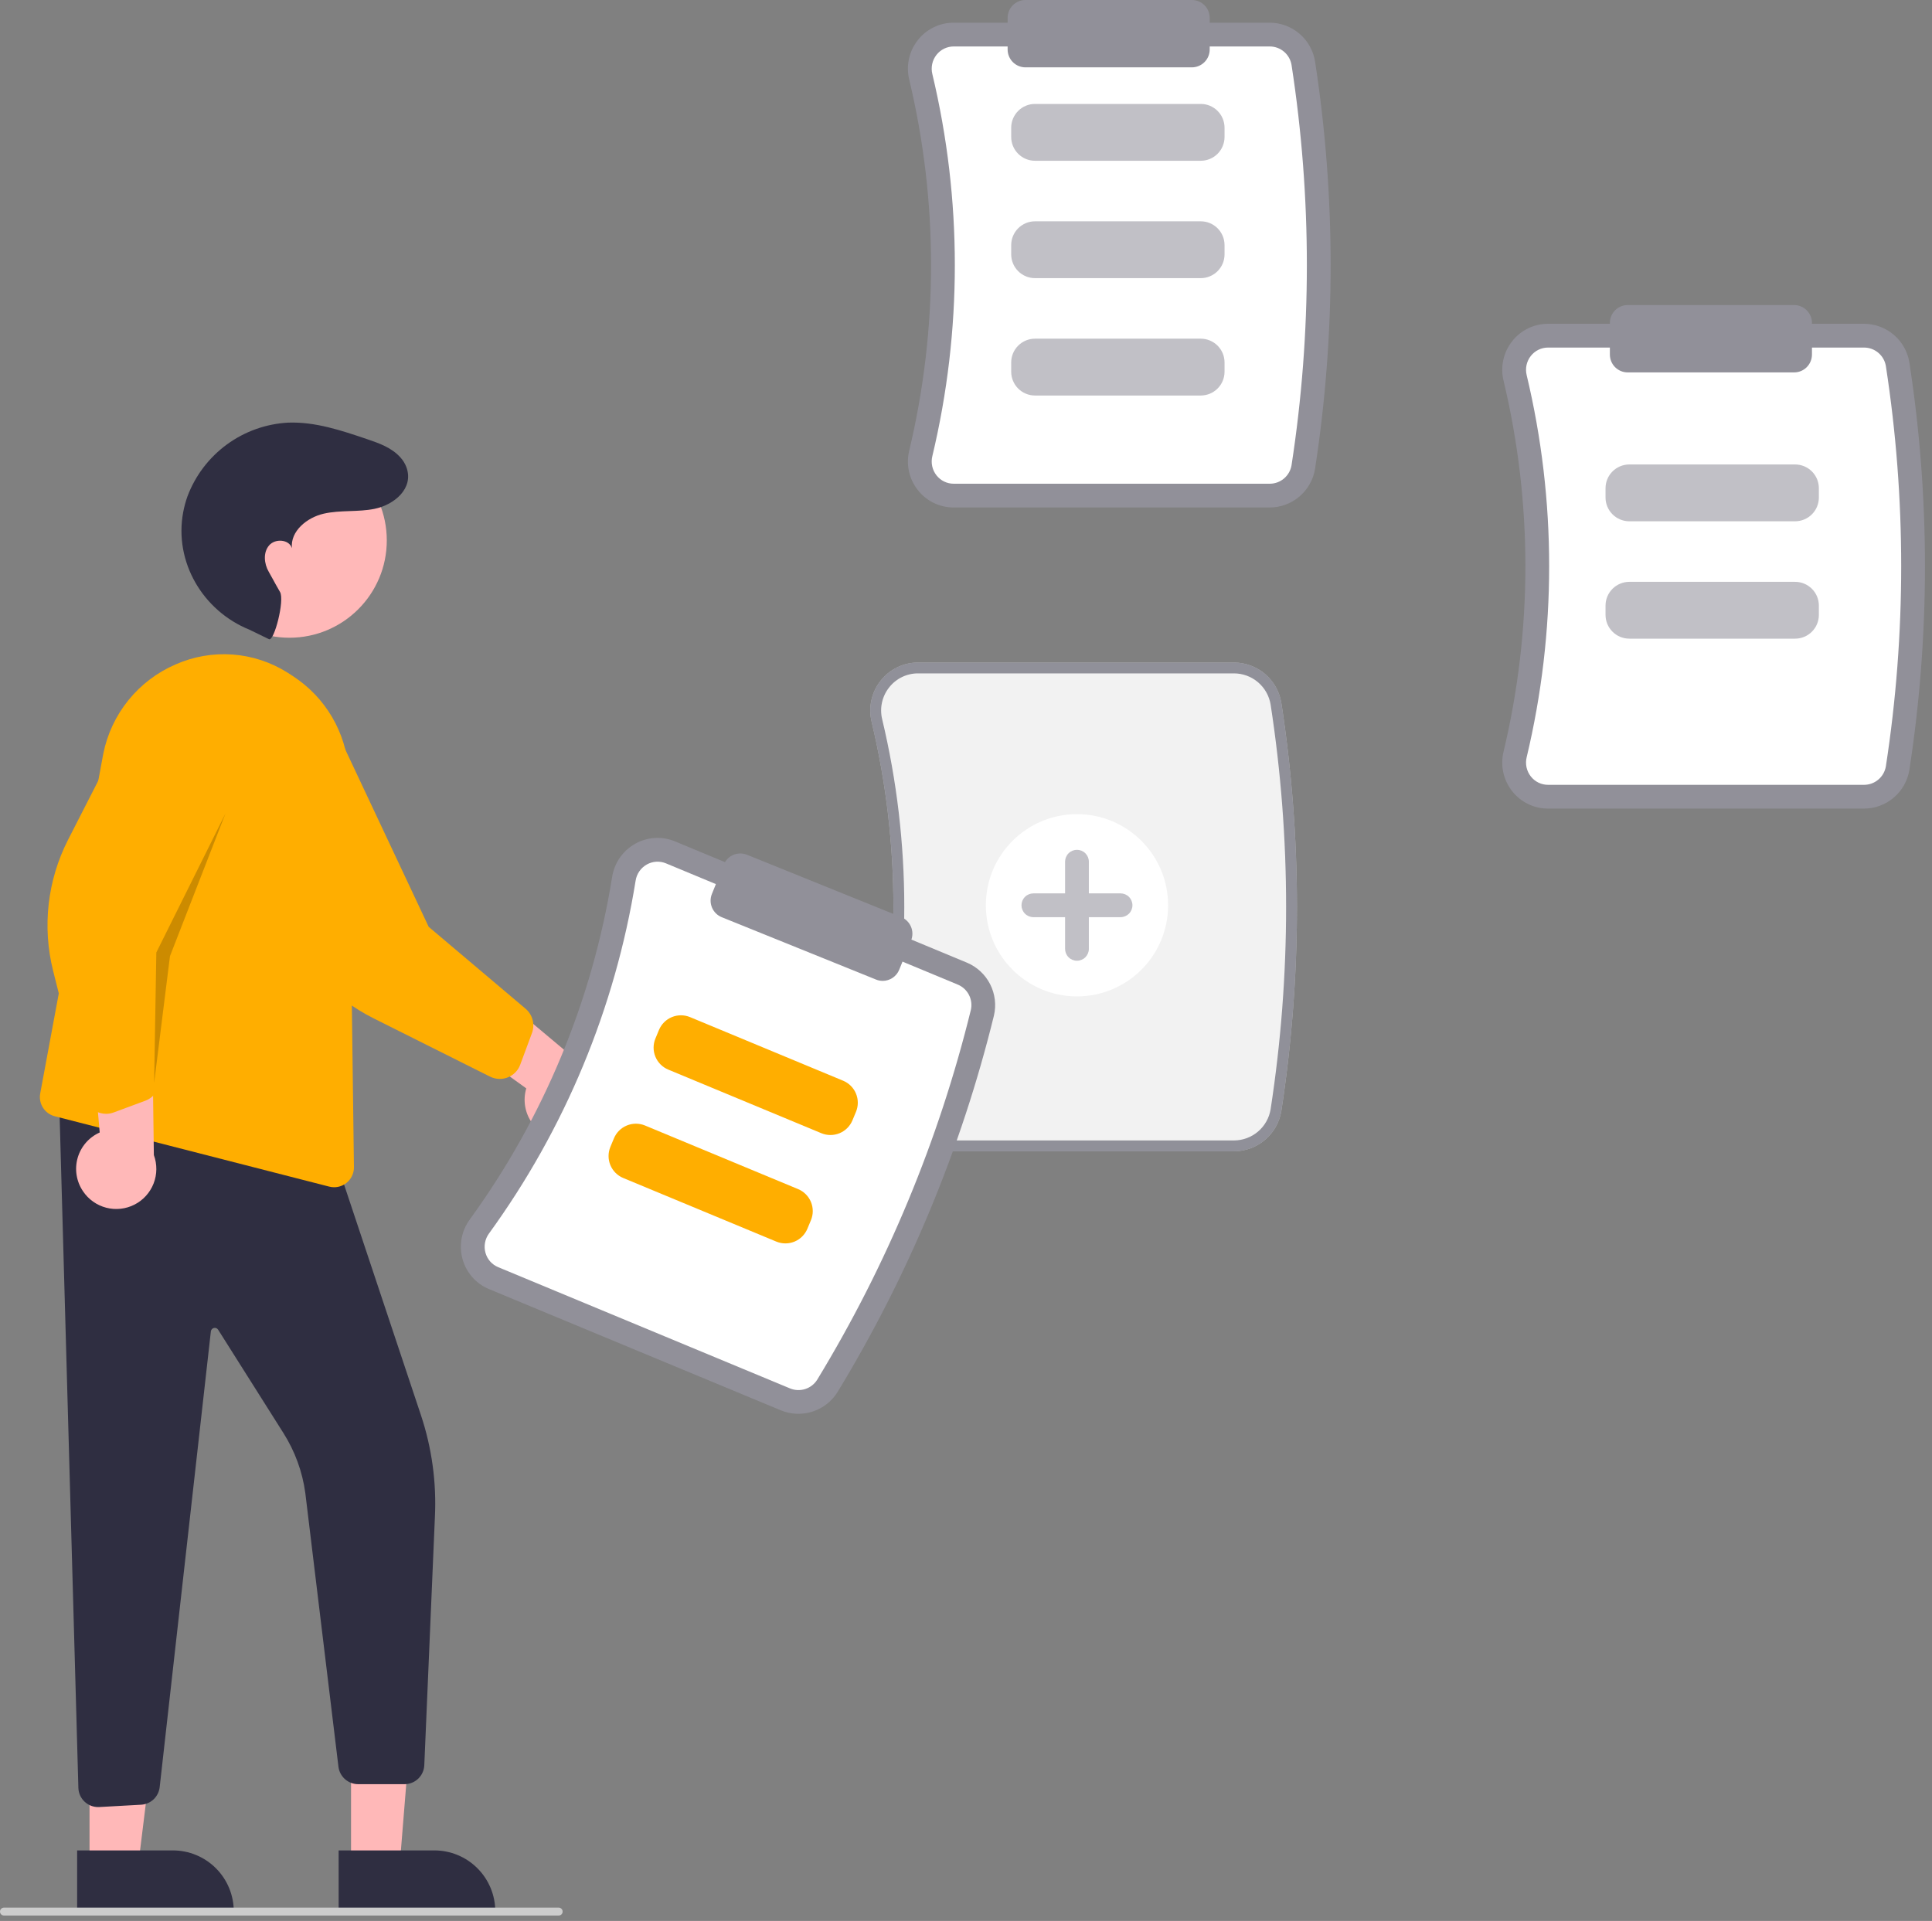 <svg width="178" height="177" viewBox="0 0 178 177" fill="none" xmlns="http://www.w3.org/2000/svg">
<rect x="0" y="0" width="178" height="177" fill="#808080" stroke="none"/>
<g clip-path="url(#clip0_26_190)">
<path d="M116.982 46.761H87.873C87.236 46.763 86.606 46.62 86.033 46.342C85.46 46.064 84.957 45.659 84.564 45.158C84.163 44.651 83.883 44.061 83.746 43.43C83.608 42.8 83.616 42.146 83.769 41.519C86.452 30.282 86.452 18.571 83.769 7.333C83.616 6.706 83.608 6.053 83.746 5.422C83.883 4.792 84.163 4.201 84.564 3.695C84.957 3.193 85.46 2.788 86.033 2.51C86.606 2.232 87.236 2.089 87.873 2.091H116.982C117.987 2.094 118.959 2.453 119.724 3.106C120.488 3.758 120.997 4.66 121.158 5.652C123.074 18.095 123.074 30.758 121.158 43.2C120.997 44.192 120.488 45.095 119.724 45.747C118.959 46.399 117.987 46.758 116.982 46.761Z" fill="#919099"/>
<path d="M87.873 4.281C87.567 4.28 87.265 4.349 86.989 4.482C86.714 4.616 86.472 4.81 86.283 5.051C86.089 5.298 85.953 5.585 85.886 5.892C85.82 6.199 85.824 6.517 85.899 6.823C88.662 18.396 88.662 30.457 85.899 42.03C85.824 42.335 85.82 42.653 85.886 42.96C85.953 43.267 86.089 43.554 86.283 43.801L86.283 43.801C86.472 44.042 86.714 44.236 86.989 44.37C87.265 44.503 87.567 44.572 87.873 44.571H116.982C117.465 44.571 117.932 44.4 118.3 44.088C118.668 43.776 118.914 43.343 118.993 42.867C120.875 30.645 120.875 18.207 118.993 5.985C118.914 5.509 118.668 5.076 118.3 4.764C117.932 4.452 117.465 4.281 116.982 4.281L87.873 4.281Z" fill="white"/>
<path d="M110.63 14.813H95.355C94.774 14.812 94.217 14.582 93.807 14.171C93.396 13.76 93.165 13.204 93.164 12.623V11.767C93.165 11.186 93.396 10.63 93.807 10.219C94.217 9.808 94.774 9.577 95.355 9.577H110.63C111.211 9.577 111.767 9.808 112.178 10.219C112.589 10.63 112.82 11.186 112.82 11.767V12.623C112.82 13.204 112.589 13.76 112.178 14.171C111.767 14.582 111.211 14.812 110.63 14.813Z" fill="#2F2E41" fill-opacity="0.3"/>
<path d="M110.63 25.628H95.355C94.774 25.627 94.217 25.396 93.807 24.986C93.396 24.575 93.165 24.018 93.164 23.438V22.582C93.165 22.001 93.396 21.444 93.807 21.034C94.217 20.623 94.774 20.392 95.355 20.392H110.63C111.211 20.392 111.767 20.623 112.178 21.034C112.589 21.444 112.82 22.001 112.82 22.582V23.438C112.82 24.018 112.589 24.575 112.178 24.986C111.767 25.396 111.211 25.627 110.63 25.628Z" fill="#2F2E41" fill-opacity="0.3"/>
<path d="M110.63 36.443H95.355C94.774 36.442 94.217 36.211 93.807 35.801C93.396 35.39 93.165 34.833 93.164 34.253V33.397C93.165 32.816 93.396 32.259 93.807 31.849C94.217 31.438 94.774 31.207 95.355 31.206H110.63C111.211 31.207 111.767 31.438 112.178 31.849C112.589 32.259 112.82 32.816 112.82 33.397V34.253C112.82 34.833 112.589 35.39 112.178 35.801C111.767 36.211 111.211 36.442 110.63 36.443Z" fill="#2F2E41" fill-opacity="0.3"/>
<path d="M171.739 74.505H142.63C141.993 74.507 141.363 74.363 140.79 74.085C140.217 73.808 139.714 73.403 139.321 72.901C138.92 72.395 138.64 71.804 138.503 71.174C138.365 70.543 138.373 69.889 138.526 69.262C141.209 58.025 141.209 46.314 138.526 35.077C138.373 34.45 138.365 33.796 138.503 33.166C138.64 32.535 138.92 31.945 139.321 31.438C139.714 30.937 140.216 30.532 140.79 30.254C141.363 29.976 141.993 29.832 142.63 29.834H171.739C172.744 29.837 173.716 30.197 174.48 30.849C175.245 31.501 175.754 32.404 175.915 33.396C177.831 45.838 177.831 58.501 175.915 70.944C175.754 71.936 175.245 72.838 174.48 73.49C173.716 74.142 172.744 74.502 171.739 74.505Z" fill="#919099"/>
<path d="M142.63 32.025C142.324 32.024 142.022 32.093 141.746 32.226C141.471 32.359 141.229 32.554 141.04 32.794C140.846 33.041 140.71 33.329 140.643 33.636C140.577 33.943 140.581 34.261 140.656 34.566C143.419 46.139 143.419 58.2 140.656 69.773C140.581 70.078 140.577 70.396 140.643 70.703C140.71 71.01 140.846 71.298 141.04 71.545L141.04 71.545C141.229 71.786 141.471 71.98 141.746 72.114C142.022 72.247 142.324 72.316 142.63 72.315H171.739C172.222 72.315 172.689 72.144 173.057 71.832C173.426 71.52 173.671 71.087 173.75 70.611C175.632 58.389 175.632 45.951 173.75 33.728C173.671 33.252 173.426 32.82 173.057 32.508C172.689 32.196 172.222 32.025 171.739 32.025L142.63 32.025Z" fill="white"/>
<path d="M113.697 106.082H84.588C83.923 106.084 83.266 105.934 82.668 105.644C82.07 105.354 81.545 104.931 81.135 104.408C80.717 103.88 80.425 103.264 80.282 102.607C80.138 101.949 80.147 101.268 80.306 100.614C82.982 89.405 82.982 77.723 80.306 66.514C80.147 65.86 80.138 65.178 80.282 64.521C80.425 63.863 80.717 63.247 81.135 62.719C81.545 62.196 82.069 61.774 82.668 61.484C83.266 61.194 83.923 61.044 84.588 61.046H113.697C114.745 61.049 115.759 61.424 116.557 62.105C117.354 62.785 117.885 63.727 118.053 64.762C119.972 77.223 119.972 89.904 118.053 102.366C117.885 103.401 117.354 104.342 116.557 105.023C115.759 105.703 114.745 106.078 113.697 106.082Z" fill="#F2F2F2"/>
<path d="M84.588 105.582L84.586 105.582C83.997 105.583 83.416 105.451 82.886 105.194L82.668 105.644L82.886 105.194C82.356 104.937 81.892 104.563 81.528 104.1L81.527 104.098C81.156 103.63 80.898 103.083 80.77 102.5C80.643 101.917 80.65 101.312 80.792 100.732L80.793 100.73C83.487 89.444 83.487 77.683 80.792 66.397L80.792 66.397L80.792 66.395C80.65 65.815 80.643 65.211 80.77 64.627C80.898 64.044 81.156 63.498 81.527 63.03L81.527 63.03L81.528 63.028C81.892 62.565 82.356 62.19 82.886 61.934C83.416 61.677 83.997 61.544 84.586 61.546H84.588H113.696C114.626 61.549 115.525 61.882 116.232 62.485C116.939 63.089 117.41 63.923 117.559 64.84C119.47 77.249 119.47 89.878 117.559 102.287C117.41 103.204 116.939 104.039 116.232 104.642C115.525 105.246 114.626 105.578 113.697 105.582C113.696 105.582 113.696 105.582 113.695 105.582L84.588 105.582Z" stroke="#2F2E41" stroke-opacity="0.5"/>
<path d="M165.387 48.032H150.112C149.531 48.032 148.974 47.801 148.564 47.39C148.153 46.98 147.922 46.423 147.921 45.842V44.986C147.922 44.406 148.153 43.849 148.564 43.438C148.974 43.028 149.531 42.797 150.112 42.796H165.387C165.968 42.797 166.524 43.028 166.935 43.438C167.346 43.849 167.577 44.406 167.577 44.986V45.842C167.577 46.423 167.346 46.98 166.935 47.39C166.524 47.801 165.968 48.032 165.387 48.032Z" fill="#2F2E41" fill-opacity="0.3"/>
<path d="M165.387 58.847H150.112C149.531 58.846 148.974 58.616 148.564 58.205C148.153 57.794 147.922 57.238 147.921 56.657V55.801C147.922 55.22 148.153 54.664 148.564 54.253C148.974 53.843 149.531 53.611 150.112 53.611H165.387C165.968 53.611 166.524 53.843 166.935 54.253C167.346 54.664 167.577 55.22 167.577 55.801V56.657C167.577 57.238 167.346 57.794 166.935 58.205C166.524 58.616 165.968 58.846 165.387 58.847Z" fill="#2F2E41" fill-opacity="0.3"/>
<path d="M99.224 91.809C103.861 91.809 107.62 88.05 107.62 83.413C107.62 78.776 103.861 75.017 99.224 75.017C94.587 75.017 90.828 78.776 90.828 83.413C90.828 88.05 94.587 91.809 99.224 91.809Z" fill="white"/>
<path d="M103.239 82.318H100.319V79.398C100.319 79.107 100.203 78.829 99.998 78.623C99.793 78.418 99.514 78.303 99.224 78.303C98.933 78.303 98.655 78.418 98.449 78.623C98.244 78.829 98.129 79.107 98.129 79.398V82.318H95.208C94.918 82.318 94.639 82.433 94.434 82.639C94.228 82.844 94.113 83.123 94.113 83.413C94.113 83.704 94.228 83.982 94.434 84.188C94.639 84.393 94.918 84.508 95.208 84.508H98.129V87.429C98.129 87.719 98.244 87.998 98.449 88.203C98.655 88.409 98.933 88.524 99.224 88.524C99.514 88.524 99.793 88.409 99.998 88.203C100.203 87.998 100.319 87.719 100.319 87.429V84.508H103.239C103.53 84.508 103.808 84.393 104.014 84.188C104.219 83.982 104.334 83.704 104.334 83.413C104.334 83.123 104.219 82.844 104.014 82.639C103.808 82.433 103.53 82.318 103.239 82.318Z" fill="#2F2E41" fill-opacity="0.3"/>
<path d="M109.81 6.206H94.478C94.042 6.205 93.625 6.032 93.317 5.724C93.009 5.416 92.836 4.999 92.835 4.563V1.643C92.836 1.207 93.009 0.79 93.317 0.482C93.625 0.174 94.042 0 94.478 0H109.81C110.245 0 110.663 0.174 110.971 0.482C111.279 0.79 111.452 1.207 111.453 1.643V4.563C111.452 4.999 111.279 5.416 110.971 5.724C110.663 6.032 110.245 6.205 109.81 6.206Z" fill="#919099"/>
<path d="M165.297 34.314H149.965C149.53 34.314 149.112 34.141 148.804 33.833C148.496 33.525 148.323 33.107 148.322 32.672V29.751C148.323 29.316 148.496 28.898 148.804 28.59C149.112 28.282 149.53 28.109 149.965 28.108H165.297C165.733 28.109 166.15 28.282 166.458 28.59C166.766 28.898 166.939 29.316 166.94 29.751V32.672C166.939 33.107 166.766 33.525 166.458 33.833C166.15 34.141 165.733 34.314 165.297 34.314Z" fill="#919099"/>
<path d="M32.342 171.959H36.817L38.216 154.697H32.341L32.342 171.959Z" fill="#FFB8B8"/>
<path d="M31.2 170.498L40.014 170.498H40.014C40.752 170.498 41.482 170.643 42.164 170.925C42.845 171.207 43.464 171.621 43.986 172.143C44.507 172.664 44.921 173.284 45.203 173.965C45.486 174.646 45.631 175.377 45.631 176.114V176.297L31.201 176.297L31.2 170.498Z" fill="#2F2E41"/>
<path d="M8.249 171.959H12.724L14.853 154.697H8.248L8.249 171.959Z" fill="#FFB8B8"/>
<path d="M7.107 170.498L15.921 170.498H15.921C16.659 170.498 17.389 170.643 18.07 170.925C18.752 171.207 19.371 171.621 19.893 172.143C20.414 172.664 20.828 173.284 21.11 173.965C21.392 174.646 21.538 175.377 21.538 176.114V176.297L7.107 176.297L7.107 170.498Z" fill="#2F2E41"/>
<path d="M9.043 166.506C8.586 166.506 8.146 166.334 7.811 166.025C7.63 165.86 7.485 165.661 7.384 165.439C7.283 165.217 7.227 164.977 7.221 164.734L5.426 100.407L30.91 106.778L38.773 130.367C39.787 133.401 40.226 136.598 40.068 139.794L39.091 162.659C39.069 163.128 38.867 163.569 38.528 163.893C38.188 164.216 37.737 164.397 37.268 164.396H32.994C32.553 164.395 32.127 164.234 31.794 163.943C31.462 163.653 31.246 163.253 31.185 162.816L28.13 137.576C27.863 135.607 27.174 133.719 26.111 132.04L20.098 122.521C20.058 122.458 19.999 122.408 19.93 122.379C19.86 122.35 19.784 122.344 19.71 122.36C19.637 122.376 19.57 122.415 19.52 122.471C19.469 122.526 19.437 122.596 19.428 122.671L14.71 164.684C14.659 165.11 14.46 165.504 14.146 165.798C13.834 166.091 13.427 166.265 12.999 166.289L9.147 166.503C9.112 166.505 9.077 166.506 9.043 166.506Z" fill="#2F2E41"/>
<path d="M26.669 58.761C31.621 58.761 35.636 54.746 35.636 49.795C35.636 44.843 31.621 40.829 26.669 40.829C21.718 40.829 17.704 44.843 17.704 49.795C17.704 54.746 21.718 58.761 26.669 58.761Z" fill="#FFB8B8"/>
<path d="M30.788 109.394C30.634 109.394 30.48 109.375 30.331 109.336H30.331L5.046 102.853C4.594 102.737 4.203 102.453 3.955 102.058C3.706 101.663 3.618 101.188 3.709 100.73L9.516 69.449C9.877 67.641 10.673 65.948 11.833 64.514C12.993 63.081 14.484 61.951 16.178 61.221C17.828 60.491 19.632 60.178 21.431 60.31C23.231 60.442 24.97 61.015 26.496 61.979C26.85 62.199 27.206 62.44 27.555 62.694C28.96 63.731 30.106 65.079 30.903 66.632C31.7 68.186 32.126 69.903 32.147 71.649L32.609 107.543C32.612 107.785 32.567 108.024 32.477 108.248C32.387 108.472 32.254 108.676 32.084 108.848C31.915 109.02 31.713 109.157 31.491 109.251C31.268 109.345 31.03 109.393 30.788 109.394Z" fill="#FFAE00"/>
<path d="M7.647 109.762C7.346 109.318 7.145 108.814 7.06 108.284C6.974 107.754 7.006 107.212 7.152 106.696C7.299 106.18 7.557 105.702 7.908 105.296C8.26 104.89 8.696 104.567 9.186 104.348L8.061 91.351L14.021 94.582L14.175 106.428C14.488 107.275 14.48 108.208 14.151 109.05C13.823 109.892 13.197 110.583 12.392 110.994C11.588 111.405 10.66 111.507 9.786 111.28C8.911 111.053 8.15 110.513 7.647 109.762H7.647Z" fill="#FFB8B8"/>
<path d="M9.777 102.629C9.609 102.629 9.441 102.607 9.278 102.566C8.928 102.476 8.608 102.294 8.353 102.038C8.098 101.782 7.916 101.461 7.828 101.111L4.899 89.472C3.876 85.406 4.364 81.108 6.272 77.376L12.408 65.372C12.796 63.935 13.733 62.708 15.018 61.956C16.302 61.203 17.831 60.986 19.274 61.35C19.994 61.532 20.67 61.854 21.264 62.299C21.857 62.744 22.357 63.303 22.733 63.942C23.117 64.591 23.368 65.309 23.472 66.056C23.576 66.802 23.53 67.562 23.337 68.291L14.602 87.823L14.706 99.518C14.709 99.93 14.585 100.334 14.351 100.673C14.117 101.013 13.784 101.273 13.397 101.418L10.474 102.503C10.251 102.586 10.015 102.629 9.777 102.629Z" fill="#FFAE00"/>
<path d="M51.588 104.982C51.054 104.921 50.541 104.744 50.084 104.463C49.626 104.182 49.236 103.805 48.941 103.357C48.645 102.909 48.451 102.401 48.373 101.871C48.295 101.34 48.334 100.798 48.487 100.284L37.903 92.658L44.239 90.248L53.319 97.859C54.165 98.174 54.867 98.79 55.291 99.588C55.714 100.386 55.83 101.311 55.617 102.189C55.403 103.067 54.875 103.836 54.133 104.351C53.39 104.866 52.485 105.09 51.588 104.982H51.588Z" fill="#FFB8B8"/>
<path d="M46.047 99.413C45.735 99.413 45.427 99.34 45.148 99.201L34.416 93.829C30.667 91.952 27.728 88.778 26.144 84.897L21.049 72.416C20.212 71.185 19.894 69.674 20.161 68.21C20.429 66.745 21.261 65.445 22.479 64.588C23.087 64.16 23.774 63.858 24.501 63.699C25.227 63.539 25.978 63.526 26.71 63.66C27.45 63.793 28.156 64.072 28.788 64.48C29.42 64.888 29.964 65.417 30.39 66.037L39.496 85.399L48.427 92.949C48.742 93.216 48.966 93.573 49.071 93.972C49.176 94.371 49.156 94.793 49.014 95.18L47.929 98.103C47.788 98.487 47.532 98.818 47.197 99.051C46.86 99.287 46.458 99.413 46.047 99.413Z" fill="#FFAE00"/>
<path d="M24.787 58.898C25.263 59.106 26.239 55.31 25.802 54.551C25.152 53.422 25.19 53.43 24.759 52.683C24.328 51.936 24.231 50.914 24.79 50.257C25.348 49.599 26.641 49.686 26.896 50.511C26.732 48.945 28.28 47.687 29.814 47.333C31.348 46.98 32.965 47.199 34.507 46.885C36.297 46.52 38.159 45.019 37.445 43.051C37.322 42.724 37.139 42.422 36.904 42.163C36.079 41.235 34.925 40.839 33.797 40.456C31.45 39.66 29.038 38.853 26.561 38.941C24.52 39.048 22.554 39.747 20.904 40.953C19.254 42.16 17.992 43.821 17.272 45.734C17.101 46.213 16.969 46.704 16.876 47.203C16.026 51.776 18.681 56.285 22.993 58.026L24.787 58.898Z" fill="#2F2E41"/>
<path opacity="0.2" d="M14.2 99.783L14.403 87.762L20.771 74.96L15.66 88.101L14.2 99.783Z" fill="black"/>
<path d="M71.942 129.95L45.061 118.781C44.472 118.539 43.946 118.165 43.523 117.688C43.1 117.211 42.791 116.644 42.62 116.031C42.444 115.41 42.413 114.757 42.528 114.121C42.642 113.486 42.901 112.886 43.282 112.365C50.072 103.018 54.565 92.203 56.399 80.796C56.498 80.159 56.742 79.552 57.111 79.023C57.48 78.493 57.965 78.055 58.529 77.741C59.084 77.429 59.704 77.248 60.34 77.211C60.976 77.174 61.612 77.284 62.2 77.53L89.082 88.699C90.009 89.087 90.768 89.792 91.224 90.687C91.68 91.583 91.803 92.611 91.571 93.589C88.567 105.815 83.708 117.508 77.165 128.264C76.635 129.118 75.819 129.756 74.863 130.065C73.906 130.374 72.871 130.333 71.942 129.95Z" fill="#919099"/>
<path d="M61.36 79.552C61.078 79.434 60.772 79.382 60.467 79.399C60.161 79.417 59.864 79.504 59.597 79.653C59.322 79.806 59.086 80.02 58.907 80.278C58.728 80.536 58.61 80.831 58.562 81.142C56.673 92.889 52.045 104.027 45.053 113.654C44.867 113.907 44.741 114.2 44.685 114.509C44.629 114.818 44.644 115.135 44.729 115.438L44.729 115.438C44.811 115.733 44.959 116.005 45.162 116.234C45.365 116.463 45.618 116.642 45.901 116.759L72.783 127.928C73.228 128.113 73.725 128.134 74.185 127.987C74.645 127.84 75.038 127.535 75.293 127.126C81.721 116.561 86.493 105.075 89.445 93.066C89.554 92.596 89.493 92.102 89.273 91.673C89.053 91.244 88.687 90.906 88.241 90.721L61.36 79.552Z" fill="white"/>
<path d="M75.673 104.415L61.567 98.554C61.031 98.33 60.605 97.903 60.384 97.367C60.162 96.83 60.162 96.227 60.385 95.691L60.713 94.9C60.936 94.365 61.363 93.939 61.9 93.717C62.437 93.496 63.039 93.496 63.576 93.718L77.682 99.579C78.218 99.803 78.644 100.229 78.865 100.766C79.087 101.303 79.087 101.906 78.865 102.442L78.536 103.233C78.313 103.768 77.886 104.194 77.349 104.416C76.812 104.637 76.21 104.637 75.673 104.415Z" fill="#FFAE00"/>
<path d="M71.524 114.402L57.417 108.541C56.881 108.318 56.456 107.891 56.234 107.354C56.013 106.817 56.013 106.215 56.235 105.678L56.563 104.888C56.787 104.352 57.214 103.926 57.751 103.705C58.287 103.483 58.89 103.483 59.426 103.705L73.533 109.566C74.069 109.79 74.494 110.217 74.716 110.753C74.938 111.29 74.937 111.893 74.715 112.429L74.386 113.22C74.163 113.756 73.736 114.181 73.2 114.403C72.663 114.624 72.06 114.624 71.524 114.402Z" fill="#FFAE00"/>
<path d="M81.326 90.379C81.114 90.379 80.905 90.338 80.71 90.258L66.495 84.511C66.092 84.348 65.77 84.031 65.6 83.63C65.43 83.229 65.425 82.777 65.588 82.373L66.683 79.665C66.846 79.261 67.163 78.939 67.564 78.769C67.965 78.599 68.418 78.595 68.822 78.758L83.036 84.505C83.439 84.669 83.761 84.986 83.931 85.387C84.102 85.788 84.106 86.24 83.943 86.644L82.848 89.351C82.725 89.654 82.515 89.914 82.244 90.097C81.972 90.28 81.653 90.378 81.326 90.379Z" fill="#919099"/>
<path d="M51.472 176.5H0.365C0.268 176.5 0.175 176.462 0.107 176.393C0.038 176.325 0 176.232 0 176.135C0 176.038 0.038 175.945 0.107 175.877C0.175 175.808 0.268 175.77 0.365 175.77H51.472C51.568 175.77 51.661 175.808 51.73 175.877C51.798 175.945 51.837 176.038 51.837 176.135C51.837 176.232 51.798 176.325 51.73 176.393C51.661 176.462 51.568 176.5 51.472 176.5Z" fill="#CCCCCC"/>
</g>
<defs>
<clipPath id="clip0_26_190">
<rect width="177.352" height="176.5" fill="white"/>
</clipPath>
</defs>
</svg>
